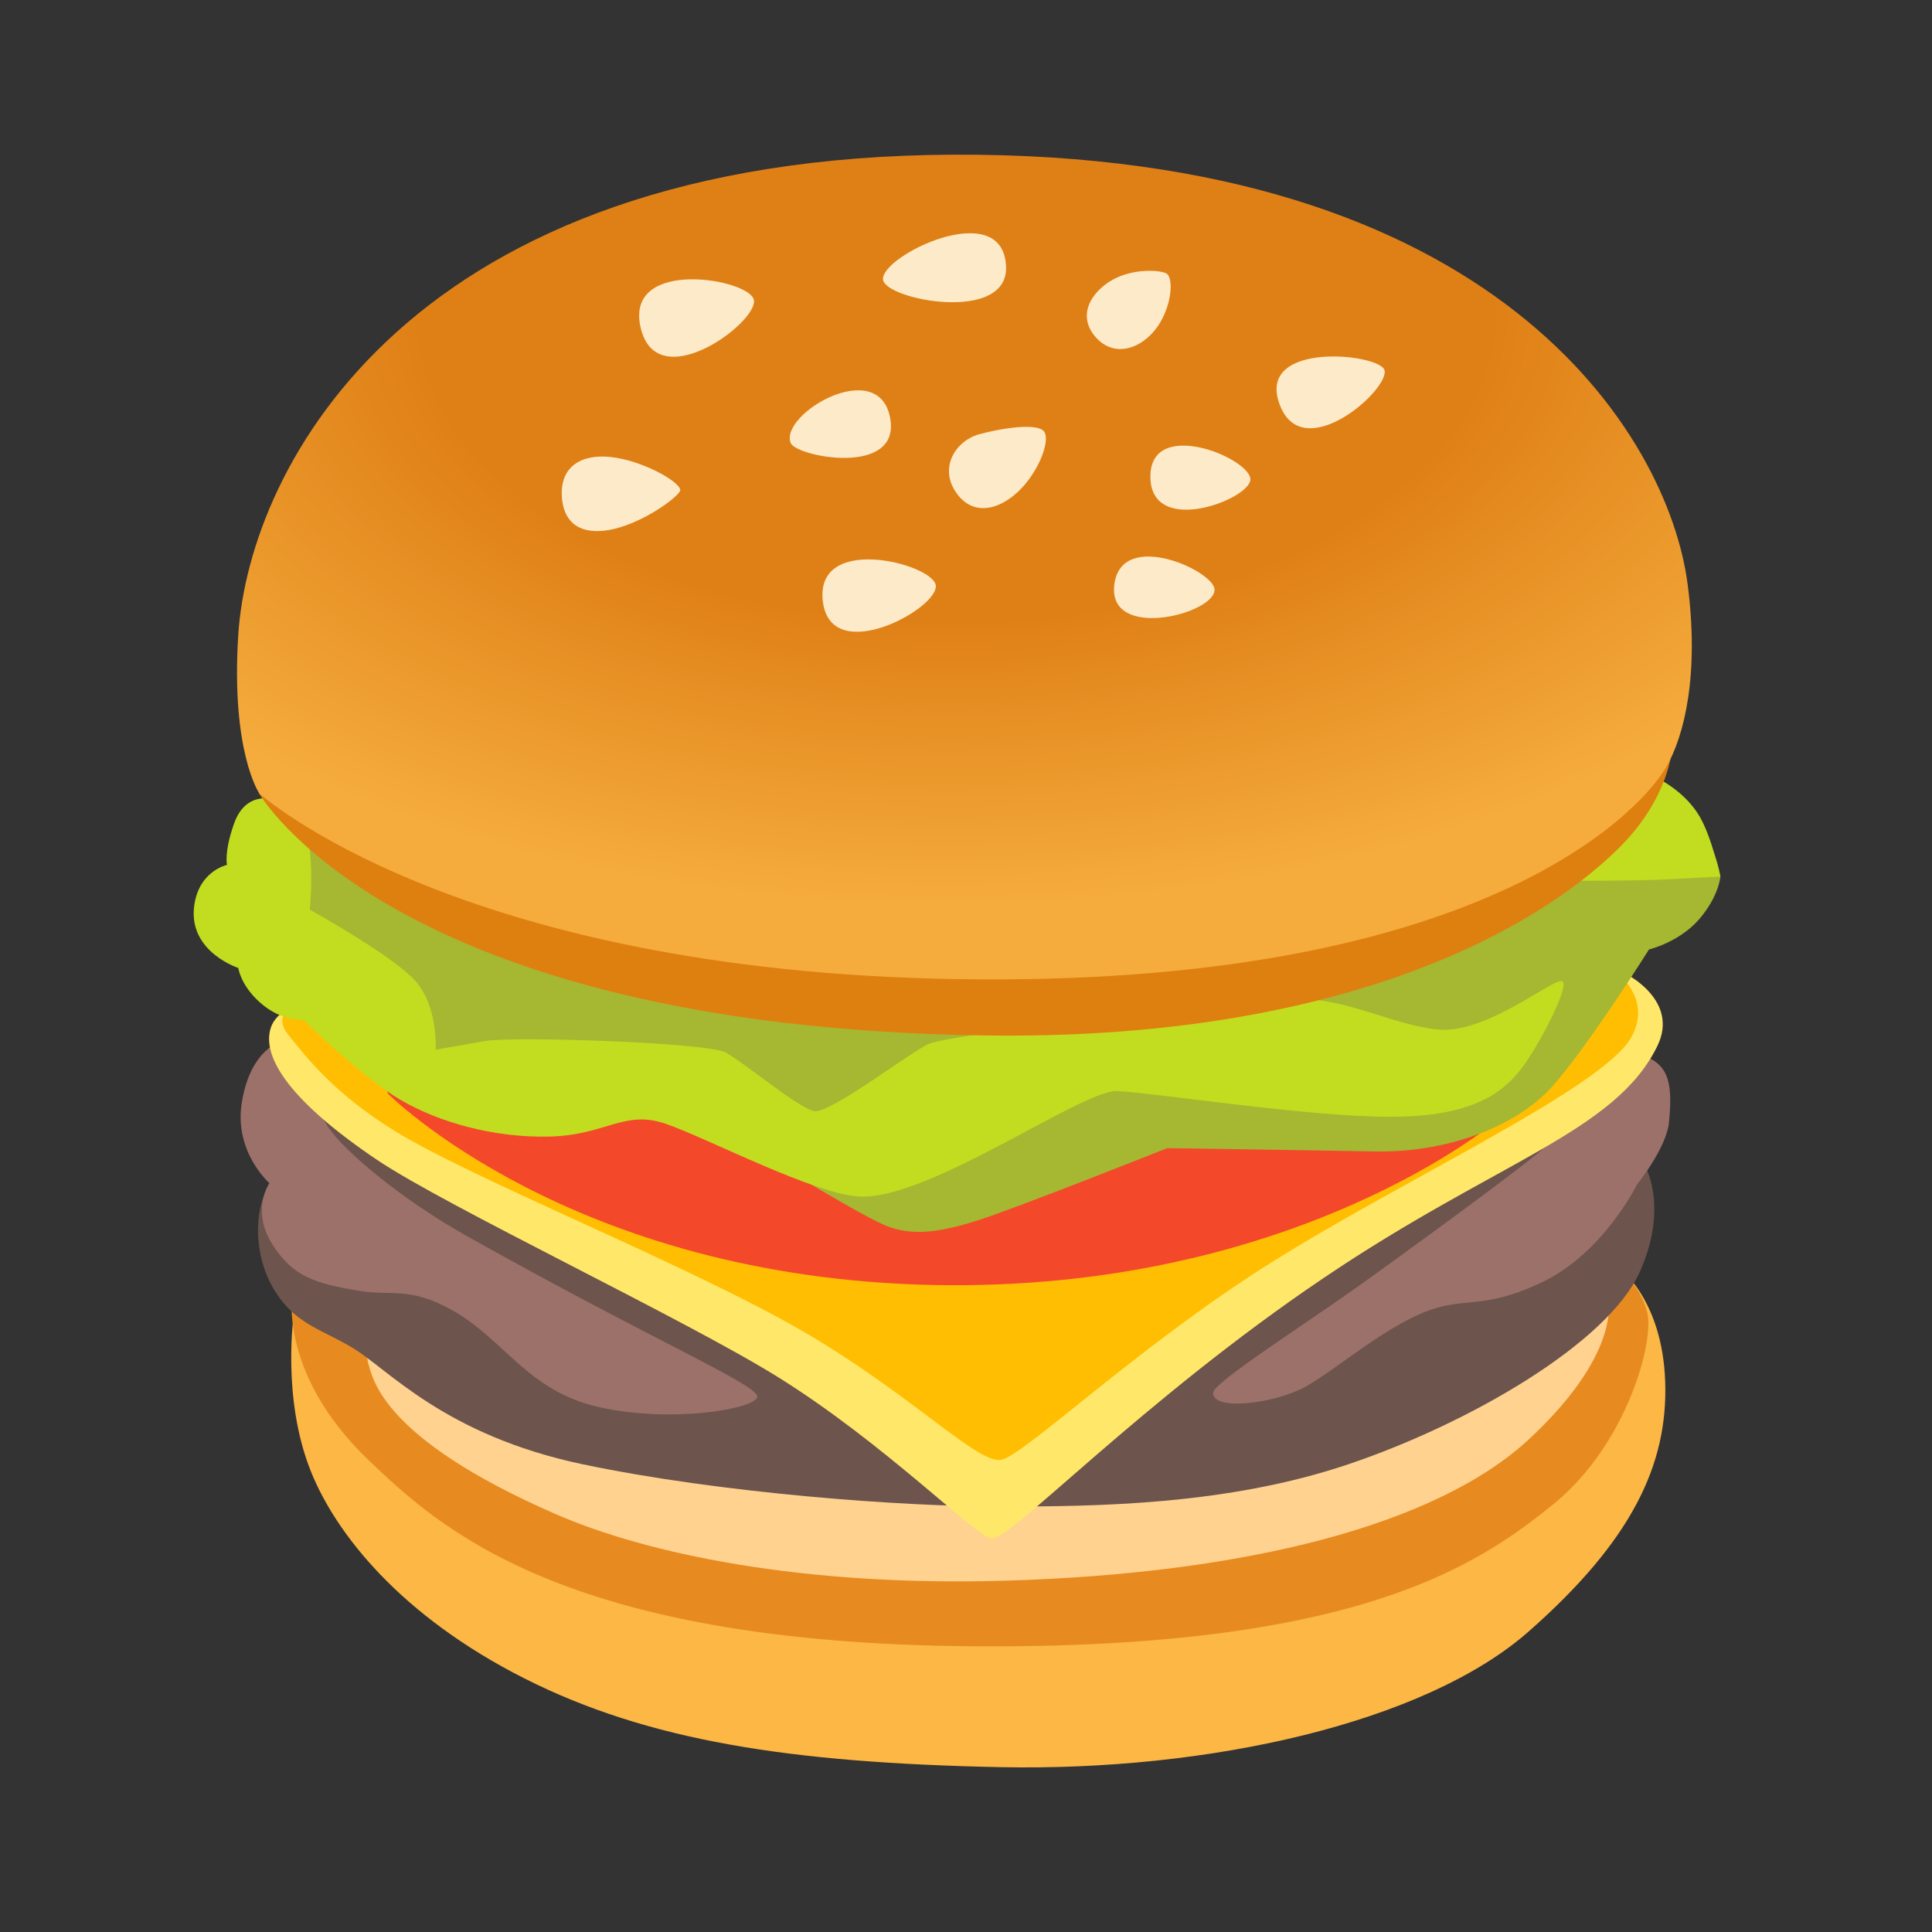 <svg width="18" height="18" viewBox="0 0 18 18" fill="none" xmlns="http://www.w3.org/2000/svg">
<rect x="0" y="0" width="18" height="18" fill="#333333" stroke="none"/>
<path d="M2.739 12.233C2.739 12.233 2.619 13.018 2.897 13.71C3.13 14.29 3.732 15.054 4.885 15.637C6.037 16.219 7.361 16.424 9.314 16.464C11.268 16.505 13.275 16.049 14.239 15.203C15.204 14.355 15.542 13.643 15.514 12.869C15.487 12.096 15.075 11.802 15.075 11.802L2.739 12.233Z" fill="#FCB745"/>
<path d="M3.297 11.444L2.727 12.014C2.727 12.014 2.572 12.777 3.432 13.602C4.084 14.225 5.236 15.309 9.063 15.338C12.646 15.365 13.772 14.578 14.463 14.022C15.155 13.466 15.415 12.499 15.347 12.228C15.279 11.957 15.067 11.801 15.067 11.801L3.297 11.444Z" fill="#E78B20"/>
<path d="M3.541 12.258C3.541 12.258 3.38 12.532 3.432 12.706C3.474 12.842 3.555 13.398 5.169 14.103C6.022 14.477 7.475 14.782 9.361 14.727C11.598 14.662 13.391 14.212 14.258 13.397C15.147 12.563 14.977 12.067 14.977 12.067L3.541 12.258Z" fill="#FFD290"/>
<path d="M3.08 10.358C3.08 10.358 2.545 10.903 2.456 11.146C2.372 11.374 2.384 11.707 2.531 11.976C2.73 12.335 2.977 12.373 3.284 12.557C3.615 12.754 4.138 13.37 5.427 13.642C6.716 13.913 8.412 14.036 9.321 14.036C10.229 14.036 11.437 14.022 12.563 13.642C13.689 13.262 14.978 12.515 15.277 11.851C15.575 11.186 15.29 10.792 15.29 10.792L14.639 10.358H3.08Z" fill="#6D544D"/>
<path d="M2.767 9.667C2.767 9.667 2.352 9.648 2.252 10.277C2.18 10.734 2.51 11.023 2.51 11.023C2.51 11.023 2.335 11.274 2.537 11.593C2.727 11.892 2.931 11.959 3.351 12.027C3.654 12.076 3.812 11.986 4.206 12.203C4.7 12.476 4.911 12.963 5.59 13.112C6.268 13.261 7.028 13.126 7.055 13.017C7.081 12.908 6.105 12.502 4.341 11.511C3.746 11.177 3.201 10.723 3.052 10.493C2.904 10.263 2.767 9.667 2.767 9.667Z" fill="#9B7169"/>
<path d="M11.302 12.977C11.302 13.153 11.886 13.072 12.157 12.923C12.428 12.774 12.862 12.394 13.256 12.231C13.649 12.068 13.798 12.217 14.368 11.946C14.938 11.674 15.251 11.037 15.251 11.037C15.251 11.037 15.528 10.694 15.55 10.454C15.585 10.088 15.549 9.911 15.292 9.829C15.034 9.748 14.473 10.592 14.392 10.687C14.311 10.782 13.108 11.661 12.633 11.999C12.158 12.338 11.302 12.882 11.302 12.977Z" fill="#9B7169"/>
<path d="M3.297 9.206C3.297 9.206 2.619 9.287 2.524 9.572C2.429 9.857 2.727 10.277 3.514 10.807C4.159 11.241 6.368 12.284 7.245 12.828C8.248 13.452 9.098 14.323 9.24 14.334C9.416 14.348 10.639 13.048 12.333 11.906C13.943 10.818 15.047 10.549 15.44 9.748C15.652 9.318 15.142 9.07 15.142 9.07L8.602 6.587L3.297 9.206Z" fill="#FFE869"/>
<path d="M9.321 13.602C9.523 13.579 10.582 12.557 11.831 11.771C13.079 10.984 14.924 10.142 15.196 9.668C15.467 9.194 14.816 8.881 14.816 8.881L7.217 7.606L2.767 9.356C2.767 9.356 2.524 9.437 2.686 9.641C2.849 9.844 3.106 10.183 3.676 10.536C4.369 10.964 6.146 11.676 7.271 12.286C8.398 12.896 9.077 13.628 9.321 13.602Z" fill="#FFBE01"/>
<path d="M3.38 9.558L3.616 10.191C3.616 10.191 5.316 11.904 8.697 11.972C12.062 12.039 13.948 10.438 13.948 10.438L14.378 9.358L3.38 9.558Z" fill="#F4482B"/>
<path d="M7.812 10.603L7.546 11.029C7.546 11.029 8.115 11.371 8.278 11.429C8.513 11.513 8.745 11.483 9.091 11.376C9.437 11.269 10.875 10.697 10.875 10.697C10.875 10.697 12.063 10.714 12.809 10.728C13.471 10.741 14.133 10.503 14.479 10.103C14.826 9.703 15.363 8.846 15.363 8.846C15.363 8.846 15.643 8.78 15.829 8.566C16.015 8.352 16.029 8.166 16.029 8.166C16.029 8.166 15.976 7.806 15.777 7.713C15.577 7.62 6.67 7.075 6.67 7.075L3.101 7.341L2.5 8.58L4.484 10.271L7.28 10.431L7.812 10.603Z" fill="#A6B732"/>
<path d="M2.686 7.488C2.485 7.397 2.274 7.408 2.18 7.675C2.086 7.941 2.115 8.058 2.115 8.058C2.115 8.058 1.841 8.116 1.807 8.46C1.767 8.872 2.22 9.018 2.22 9.018C2.22 9.018 2.241 9.178 2.42 9.338C2.624 9.521 2.827 9.502 2.827 9.502C2.827 9.502 3.365 10.031 3.725 10.243C4.085 10.456 4.604 10.603 5.124 10.589C5.643 10.576 5.816 10.337 6.202 10.47C6.588 10.602 7.612 11.141 8.025 11.149C8.677 11.163 10.088 10.151 10.408 10.165C10.728 10.178 12.179 10.405 12.952 10.405C13.724 10.405 14.004 10.178 14.177 9.952C14.349 9.726 14.643 9.153 14.549 9.14C14.456 9.126 13.843 9.632 13.404 9.592C12.964 9.552 12.579 9.3 12.033 9.3C11.487 9.3 8.825 9.646 8.651 9.726C8.477 9.806 7.732 10.378 7.586 10.352C7.44 10.326 6.933 9.899 6.761 9.806C6.588 9.712 4.772 9.652 4.511 9.7C4.324 9.733 4.059 9.78 4.059 9.78C4.059 9.78 4.085 9.367 3.859 9.127C3.632 8.887 2.886 8.475 2.886 8.475C2.886 8.475 2.979 7.621 2.686 7.488Z" fill="#C2DD1F"/>
<path d="M14.496 8.207C14.496 8.207 15.308 8.207 15.534 8.193C15.761 8.18 16.027 8.167 16.027 8.167C16.027 8.167 15.949 7.798 15.832 7.602C15.592 7.2 15.014 7.088 15.014 7.088L14.496 8.207Z" fill="#C2DD1F"/>
<path d="M2.5 6.996L2.411 7.388C2.411 7.388 3.64 9.564 9.162 9.647C12.394 9.696 14.252 8.715 15.072 7.912C15.563 7.431 15.579 6.963 15.579 6.963L2.5 6.996Z" fill="#DE8010"/>
<path d="M2.22 5.913C2.15 7.001 2.415 7.391 2.415 7.391C2.415 7.391 4.242 9.046 8.91 9.122C13.693 9.2 15.248 7.613 15.521 7.151C15.694 6.857 15.833 6.281 15.723 5.441C15.541 4.054 13.943 1.421 8.887 1.441C3.831 1.461 2.323 4.335 2.22 5.913Z" fill="url(#paint0_radial_721_184)"/>
<path d="M7.024 2.795C7.062 3.007 6.104 3.715 5.965 3.036C5.835 2.397 6.987 2.599 7.024 2.795Z" fill="#FDEAC8"/>
<path d="M7.366 4.126C7.416 4.257 8.398 4.446 8.293 3.892C8.183 3.316 7.263 3.856 7.366 4.126Z" fill="#FDEAC8"/>
<path d="M8.227 2.606C8.252 2.795 9.397 3.015 9.373 2.482C9.345 1.825 8.198 2.387 8.227 2.606Z" fill="#FDEAC8"/>
<path d="M6.338 4.564C6.345 4.606 6.063 4.827 5.776 4.913C5.524 4.99 5.265 4.957 5.236 4.644C5.209 4.341 5.424 4.231 5.681 4.257C5.977 4.286 6.326 4.482 6.338 4.564Z" fill="#FDEAC8"/>
<path d="M8.717 5.447C8.67 5.248 7.593 4.972 7.666 5.601C7.74 6.227 8.768 5.658 8.717 5.447Z" fill="#FDEAC8"/>
<path d="M9.724 4.016C9.672 3.955 9.426 3.966 9.126 4.045C8.91 4.102 8.75 4.346 8.9 4.577C9.075 4.847 9.368 4.733 9.556 4.505C9.708 4.32 9.783 4.085 9.724 4.016Z" fill="#FDEAC8"/>
<path d="M10.877 2.555C10.843 2.519 10.597 2.494 10.396 2.591C10.193 2.689 10.018 2.921 10.206 3.139C10.396 3.357 10.678 3.231 10.812 3C10.918 2.814 10.928 2.61 10.877 2.555Z" fill="#FDEAC8"/>
<path d="M11.649 4.457C11.617 4.254 10.712 3.891 10.718 4.446C10.725 5.015 11.678 4.641 11.649 4.457Z" fill="#FDEAC8"/>
<path d="M12.9 3.452C12.87 3.296 11.719 3.17 11.916 3.751C12.119 4.357 12.937 3.642 12.9 3.452Z" fill="#FDEAC8"/>
<path d="M11.316 5.497C11.323 5.322 10.447 4.921 10.382 5.446C10.317 5.971 11.306 5.725 11.316 5.497Z" fill="#FDEAC8"/>
<defs>
<radialGradient id="paint0_radial_721_184" cx="0" cy="0" r="1" gradientUnits="userSpaceOnUse" gradientTransform="translate(8.933 2.94) rotate(89.358) scale(5.505 9.592)">
<stop offset="0.517" stop-color="#DF8016"/>
<stop offset="0.643" stop-color="#E58C21"/>
<stop offset="1" stop-color="#F5AC3C"/>
</radialGradient>
</defs>
</svg>
